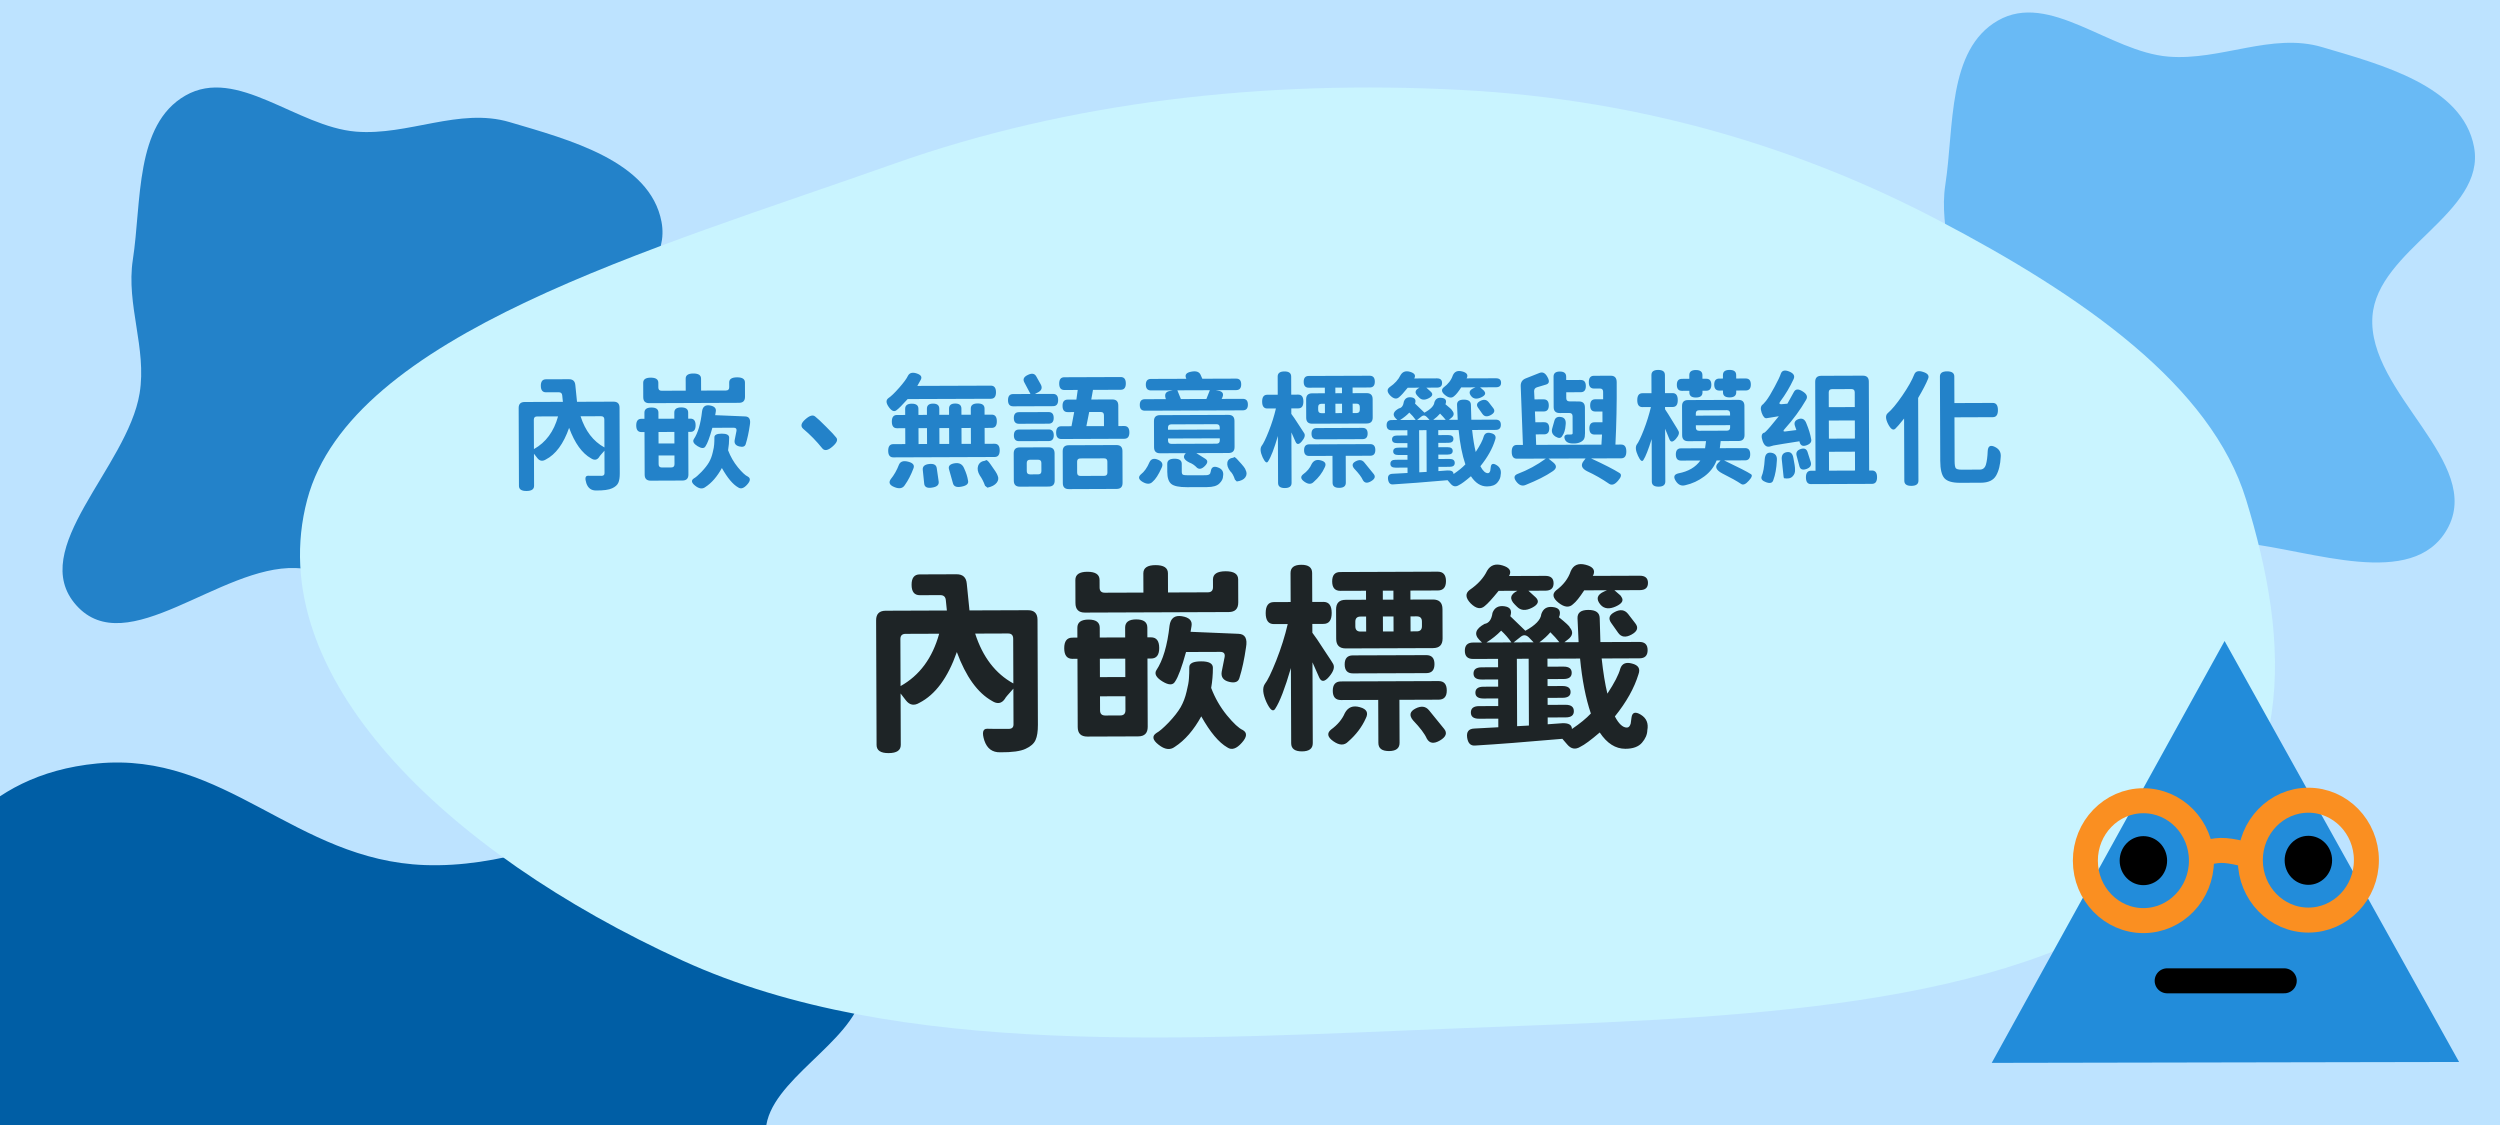 <svg width="200" height="90" viewBox="0 0 200 90" fill="none" xmlns="http://www.w3.org/2000/svg">
<rect x="0" y="0" width="200" height="90" fill="#333333" stroke="none"/>
<g clip-path="url(#clip0_2306_6405)">
<rect width="200" height="90" fill="#BDE3FF"/>
<path fill-rule="evenodd" clip-rule="evenodd" d="M-6.18 85.526C-5.521 81.351 -9.948 77.257 -7.655 73.239C-4.948 68.497 -1.652 61.992 7.772 61.078C17.997 60.087 23.6 68.826 33.978 69.205C45.818 69.637 56.588 60.196 66.887 63.237C76.243 66 70.121 74.012 68.975 79.539C68.168 83.434 61.536 86.431 61.267 90.346C60.85 96.397 75.769 103.853 67.023 107.895C58.356 111.9 45.738 103.802 34.253 102.83C27.316 102.243 20.566 103.925 13.618 103.373C4.658 102.66 -7.251 103.227 -11.753 99.17C-16.321 95.052 -6.927 90.254 -6.18 85.526Z" fill="#005EA5"/>
<path fill-rule="evenodd" clip-rule="evenodd" d="M28.474 10.53C32.649 10.872 36.743 8.58 40.761 9.767C45.503 11.168 52.008 12.874 52.922 17.752C53.913 23.046 45.174 25.946 44.795 31.318C44.363 37.447 53.804 43.022 50.763 48.353C48 53.196 39.988 50.027 34.461 49.434C30.566 49.016 27.569 45.584 23.654 45.444C17.603 45.228 10.147 52.951 6.105 48.424C2.1 43.937 10.197 37.406 11.17 31.46C11.758 27.869 10.075 24.375 10.627 20.779C11.34 16.14 10.773 9.976 14.83 7.646C18.948 5.281 23.746 10.143 28.474 10.53Z" fill="#2382C9"/>
<path fill-rule="evenodd" clip-rule="evenodd" d="M173.474 4.53C177.649 4.872 181.743 2.58 185.761 3.767C190.503 5.168 197.008 6.874 197.922 11.752C198.913 17.046 190.174 19.946 189.795 25.318C189.363 31.447 198.804 37.022 195.763 42.353C193 47.196 184.988 44.027 179.461 43.434C175.566 43.016 172.569 39.584 168.654 39.444C162.603 39.228 155.147 46.951 151.105 42.424C147.1 37.937 155.198 31.406 156.17 25.46C156.757 21.869 155.075 18.375 155.627 14.779C156.34 10.14 155.773 3.976 159.83 1.646C163.948 -0.719 168.746 4.143 173.474 4.53Z" fill="#69BAF5"/>
<path fill-rule="evenodd" clip-rule="evenodd" d="M117.063 7.205C131.49 7.98 144.155 11.905 154.996 17.578C166.733 23.719 176.896 30.86 179.688 39.971C183.097 51.095 184.354 63.745 171.749 72.255C158.691 81.071 136.857 81.474 117.063 82.25C95.236 83.105 71.899 84.751 54.603 76.845C35.616 68.165 20.857 53.977 24.577 39.971C28.089 26.753 52.105 19.98 71.539 13.095C85.386 8.19 100.98 6.341 117.063 7.205Z" fill="#C9F4FF"/>
<path d="M177.967 51.28L196.726 84.958L159.338 85.03L177.967 51.28Z" fill="#228CDA"/>
<path d="M173.373 78.465H182.74" stroke="black" stroke-width="2" stroke-linecap="round"/>
<ellipse cx="171.472" cy="68.853" rx="4.643" ry="4.795" transform="rotate(-0.11 171.472 68.853)" stroke="#FA8F21" stroke-width="2"/>
<ellipse cx="184.669" cy="68.812" rx="4.643" ry="4.795" transform="rotate(-0.11 184.669 68.812)" stroke="#FA8F21" stroke-width="2"/>
<path d="M175.55 68.472C175.55 68.472 176.816 68.054 177.654 68.034C178.594 68.011 180.025 68.464 180.025 68.464" stroke="#FA8F21" stroke-width="2"/>
<ellipse cx="171.471" cy="68.852" rx="1.898" ry="1.961" transform="rotate(-0.11 171.471 68.852)" fill="black"/>
<ellipse cx="184.67" cy="68.826" rx="1.898" ry="1.961" transform="rotate(-0.11 184.67 68.826)" fill="black"/>
<path d="M48.346 33.556C48.346 33.383 48.259 33.297 48.085 33.297L46.446 33.303C46.823 34.475 47.459 35.306 48.355 35.796L48.346 33.556ZM42.965 33.316C42.792 33.317 42.706 33.404 42.706 33.577L42.715 35.927C43.666 35.397 44.31 34.525 44.645 33.31L42.965 33.316ZM49.081 32.133C49.401 32.132 49.562 32.292 49.563 32.612L49.582 37.862C49.584 38.195 49.544 38.449 49.465 38.622C49.386 38.802 49.22 38.95 48.967 39.064C48.714 39.185 48.291 39.243 47.697 39.239C47.304 39.247 47.04 39.051 46.905 38.652C46.777 38.252 46.826 38.055 47.053 38.061C47.193 38.067 47.55 38.069 48.123 38.067C48.283 38.066 48.363 37.993 48.362 37.846L48.356 36.056C48.077 36.364 47.937 36.531 47.938 36.558C47.772 36.805 47.555 36.843 47.288 36.67C46.566 36.266 45.98 35.452 45.529 34.227C45.08 35.508 44.457 36.354 43.658 36.764C43.392 36.925 43.165 36.882 42.978 36.636L42.717 36.297L42.726 38.867C42.727 39.14 42.524 39.278 42.118 39.279C41.718 39.281 41.517 39.145 41.516 38.872L41.493 32.642C41.492 32.322 41.651 32.161 41.971 32.16L45.031 32.148L44.979 31.639C44.965 31.465 44.872 31.379 44.698 31.38L43.678 31.384C43.405 31.384 43.268 31.212 43.266 30.865C43.265 30.518 43.401 30.345 43.675 30.343L45.514 30.337C45.828 30.335 45.998 30.492 46.026 30.805L46.161 32.144L49.081 32.133ZM59.664 35.504C59.611 35.718 59.438 35.788 59.145 35.716C58.851 35.644 58.727 35.474 58.773 35.208L58.92 34.467C58.946 34.3 58.872 34.217 58.699 34.218L56.989 34.224C56.778 34.985 56.597 35.476 56.444 35.696C56.338 35.89 56.128 35.891 55.814 35.699C55.5 35.506 55.396 35.32 55.502 35.14C55.834 34.645 56.054 33.901 56.164 32.907C56.216 32.534 56.422 32.376 56.782 32.435C57.149 32.494 57.31 32.656 57.264 32.923L57.215 33.213L59.616 33.314C59.942 33.327 60.066 33.553 59.988 33.993C59.904 34.58 59.795 35.084 59.664 35.504ZM58.336 30.599C58.334 30.326 58.544 30.188 58.964 30.187C59.384 30.185 59.594 30.321 59.596 30.595L59.6 31.744C59.601 32.065 59.441 32.225 59.121 32.226L51.932 32.253C51.618 32.254 51.461 32.095 51.46 31.775L51.456 30.625C51.455 30.351 51.654 30.214 52.054 30.212C52.461 30.211 52.664 30.347 52.666 30.62L52.667 31C52.668 31.174 52.755 31.26 52.928 31.259L54.858 31.252L54.854 30.292C54.853 30.019 55.056 29.881 55.463 29.88C55.876 29.878 56.083 30.014 56.084 30.288L56.088 31.247L58.078 31.24C58.251 31.239 58.338 31.152 58.337 30.979L58.336 30.599ZM53.954 35.475L53.95 34.555L52.68 34.56L52.684 35.48L53.954 35.475ZM52.69 37.14C52.69 37.313 52.777 37.4 52.951 37.399L53.701 37.396C53.874 37.396 53.96 37.309 53.96 37.135L53.957 36.435L52.687 36.44L52.69 37.14ZM55.236 33.491C55.51 33.49 55.647 33.666 55.648 34.019C55.65 34.373 55.514 34.55 55.24 34.551L55.06 34.551L55.073 37.961C55.074 38.281 54.915 38.442 54.595 38.443L52.055 38.453C51.735 38.454 51.574 38.294 51.573 37.974L51.56 34.564L51.31 34.565C51.037 34.566 50.9 34.39 50.898 34.037C50.897 33.683 51.033 33.506 51.306 33.505L51.556 33.504L51.554 33.014C51.553 32.741 51.74 32.604 52.113 32.602C52.486 32.601 52.673 32.737 52.674 33.01L52.676 33.5L53.946 33.495L53.944 33.005C53.943 32.732 54.126 32.595 54.493 32.593C54.866 32.592 55.053 32.728 55.054 33.001L55.056 33.491L55.236 33.491ZM57.152 34.984C57.151 34.79 57.347 34.693 57.741 34.691C58.134 34.69 58.331 34.796 58.332 35.009C58.333 35.349 58.304 35.686 58.246 36.02C58.434 36.519 58.696 36.974 59.031 37.387C59.365 37.792 59.63 38.038 59.823 38.124C60.057 38.256 60.041 38.47 59.776 38.764C59.51 39.065 59.27 39.142 59.057 38.996C58.629 38.752 58.194 38.233 57.751 37.441C57.373 38.129 56.932 38.638 56.426 38.966C56.194 39.141 55.924 39.105 55.616 38.859C55.309 38.62 55.275 38.424 55.514 38.27C55.654 38.196 55.856 38.022 56.122 37.747C56.388 37.466 56.587 37.212 56.719 36.985C56.852 36.751 56.951 36.491 57.016 36.204C57.089 35.917 57.128 35.697 57.134 35.544C57.147 35.39 57.153 35.204 57.152 34.984ZM64.427 33.547C64.772 33.239 65.035 33.164 65.216 33.324C65.376 33.443 65.667 33.715 66.089 34.141C66.517 34.566 66.785 34.851 66.892 34.998C67.052 35.177 66.953 35.421 66.595 35.729C66.242 36.037 65.976 36.087 65.795 35.882C65.326 35.297 64.814 34.772 64.259 34.307C64.025 34.101 64.081 33.848 64.427 33.547ZM77.674 35.508L77.669 34.237L76.919 34.24L76.924 35.51L77.674 35.508ZM73.479 34.253L73.484 35.523L74.164 35.52L74.159 34.251L73.479 34.253ZM75.929 34.244L75.149 34.247L75.154 35.517L75.934 35.514L75.929 34.244ZM79.335 33.171C79.609 33.17 79.746 33.346 79.747 33.7C79.749 34.053 79.612 34.23 79.339 34.231L78.769 34.233L78.774 35.503L79.564 35.501C79.837 35.499 79.975 35.676 79.976 36.029C79.977 36.382 79.841 36.559 79.568 36.56L71.468 36.59C71.195 36.592 71.057 36.415 71.056 36.062C71.055 35.709 71.191 35.532 71.464 35.531L72.424 35.527L72.419 34.257L71.759 34.259C71.486 34.26 71.349 34.084 71.347 33.731C71.346 33.378 71.482 33.2 71.755 33.199L72.415 33.197L72.413 32.707C72.412 32.434 72.589 32.296 72.942 32.295C73.295 32.294 73.472 32.43 73.473 32.703L73.475 33.193L74.155 33.191L74.153 32.7C74.152 32.427 74.315 32.29 74.642 32.289C74.975 32.288 75.142 32.423 75.143 32.697L75.145 33.187L75.925 33.184L75.923 32.694C75.922 32.421 76.085 32.283 76.412 32.282C76.745 32.281 76.912 32.417 76.913 32.69L76.915 33.18L77.665 33.178L77.663 32.688C77.662 32.414 77.845 32.277 78.212 32.276C78.579 32.274 78.762 32.41 78.763 32.684L78.765 33.173L79.335 33.171ZM79.679 31.38C79.68 31.727 79.544 31.901 79.27 31.902L72.611 31.926C72.179 32.408 71.88 32.706 71.714 32.82C71.534 32.967 71.331 32.881 71.103 32.562C70.875 32.243 70.864 32.006 71.07 31.852C71.276 31.718 71.562 31.444 71.927 31.029C72.299 30.607 72.534 30.287 72.634 30.066C72.759 29.826 72.993 29.762 73.333 29.874C73.68 29.986 73.787 30.159 73.655 30.392L73.387 30.873L79.267 30.852C79.54 30.851 79.677 31.027 79.679 31.38ZM72.386 38.807C72.22 39.074 71.944 39.129 71.557 38.97C71.169 38.818 71.069 38.609 71.254 38.341C71.526 38.007 71.748 37.616 71.92 37.169C72.032 36.915 72.279 36.837 72.659 36.936C73.046 37.035 73.183 37.218 73.071 37.485C72.88 37.992 72.651 38.433 72.386 38.807ZM73.822 37.592C73.794 37.319 73.963 37.161 74.33 37.12C74.703 37.078 74.907 37.191 74.941 37.458L75.095 38.527C75.129 38.794 74.95 38.954 74.557 39.009C74.17 39.071 73.963 38.965 73.936 38.691L73.822 37.592ZM75.921 37.544C75.847 37.284 75.996 37.124 76.37 37.062C76.743 37.001 76.996 37.137 77.131 37.469C77.292 37.816 77.397 38.145 77.445 38.458C77.499 38.698 77.326 38.855 76.927 38.93C76.534 39.012 76.303 38.923 76.236 38.663L75.921 37.544ZM78.383 38.035C78.216 37.755 78.171 37.499 78.25 37.265C78.336 37.025 78.529 36.888 78.829 36.853C78.895 36.74 79.032 36.836 79.24 37.142C79.575 37.6 79.763 37.897 79.803 38.03C79.904 38.236 79.881 38.433 79.735 38.62C79.589 38.807 79.343 38.938 78.997 39.013L78.806 38.863C78.685 38.531 78.544 38.254 78.383 38.035ZM84.239 31.513C84.512 31.512 84.65 31.675 84.651 32.002C84.652 32.328 84.516 32.492 84.243 32.493L81.053 32.505C80.779 32.506 80.642 32.343 80.641 32.017C80.64 31.69 80.776 31.526 81.049 31.525L82.439 31.52L81.936 30.572C81.815 30.332 81.914 30.138 82.233 29.991C82.553 29.836 82.776 29.879 82.904 30.118L83.246 30.727C83.407 31.006 83.345 31.223 83.059 31.378L82.799 31.518L84.239 31.513ZM83.885 32.965C84.158 32.964 84.295 33.12 84.296 33.433C84.297 33.74 84.161 33.894 83.888 33.895L81.518 33.903C81.245 33.904 81.107 33.751 81.106 33.445C81.105 33.132 81.241 32.974 81.514 32.973L83.885 32.965ZM81.523 35.293C81.25 35.294 81.112 35.141 81.111 34.835C81.11 34.521 81.246 34.364 81.52 34.363L83.89 34.355C84.163 34.353 84.3 34.51 84.301 34.823C84.302 35.13 84.166 35.283 83.893 35.285L81.523 35.293ZM83.309 37.037C83.309 36.863 83.222 36.777 83.049 36.778L82.399 36.78C82.225 36.781 82.139 36.868 82.14 37.041L82.142 37.691C82.143 37.864 82.23 37.951 82.403 37.95L83.053 37.948C83.226 37.947 83.313 37.86 83.312 37.687L83.309 37.037ZM83.885 35.785C84.205 35.783 84.365 35.943 84.367 36.263L84.375 38.443C84.376 38.763 84.216 38.923 83.897 38.925L81.587 38.933C81.267 38.934 81.106 38.775 81.105 38.455L81.097 36.275C81.096 35.955 81.255 35.794 81.575 35.793L83.885 35.785ZM88.589 36.927C88.588 36.754 88.501 36.667 88.328 36.668L86.428 36.675C86.255 36.676 86.168 36.763 86.169 36.936L86.172 37.816C86.173 37.989 86.26 38.076 86.433 38.075L88.333 38.068C88.507 38.067 88.593 37.98 88.592 37.807L88.589 36.927ZM85.507 39.129C85.187 39.13 85.027 38.97 85.025 38.65L85.016 36.1C85.015 35.78 85.174 35.62 85.494 35.618L89.314 35.604C89.634 35.603 89.795 35.763 89.796 36.083L89.805 38.633C89.807 38.953 89.647 39.113 89.327 39.114L85.507 39.129ZM88.315 33.218C88.315 33.045 88.228 32.958 88.055 32.959L87.135 32.962L86.909 34.093L88.319 34.088L88.315 33.218ZM89.469 34.084L89.939 34.082C90.212 34.081 90.349 34.251 90.35 34.59C90.352 34.931 90.216 35.101 89.942 35.102L84.903 35.121C84.629 35.122 84.492 34.952 84.491 34.612C84.489 34.272 84.625 34.102 84.899 34.101L85.719 34.098L85.934 32.967L85.415 32.969C85.141 32.97 85.004 32.804 85.003 32.47C85.001 32.137 85.137 31.97 85.411 31.969L86.111 31.966L86.218 31.196L85.148 31.2C84.875 31.201 84.737 31.031 84.736 30.691C84.735 30.351 84.871 30.181 85.144 30.18L89.654 30.163C89.927 30.162 90.065 30.332 90.066 30.672C90.067 31.012 89.931 31.182 89.658 31.183L87.438 31.191L87.301 31.962L88.981 31.956C89.301 31.954 89.461 32.114 89.463 32.434L89.469 34.084ZM96.788 31.217L94.188 31.226L94.471 31.925L96.511 31.918L96.788 31.217ZM99.421 31.907C99.694 31.906 99.831 32.059 99.832 32.365C99.834 32.672 99.697 32.826 99.424 32.827L91.594 32.856C91.321 32.857 91.183 32.704 91.182 32.397C91.181 32.091 91.317 31.937 91.591 31.936L93.271 31.93C93.136 31.564 93.235 31.346 93.568 31.279L93.818 31.228L92.078 31.234C91.805 31.235 91.668 31.082 91.666 30.776C91.665 30.469 91.801 30.315 92.075 30.314L94.905 30.304L94.874 30.224C94.78 29.964 94.926 29.8 95.313 29.732C95.699 29.657 95.946 29.746 96.053 29.999L96.185 30.299L98.895 30.289C99.161 30.288 99.295 30.441 99.296 30.747C99.297 31.054 99.161 31.208 98.888 31.209L97.248 31.215L97.458 31.254C97.852 31.319 97.943 31.539 97.731 31.913L99.421 31.907ZM97.58 34.364L97.579 34.194C97.579 34.02 97.492 33.934 97.318 33.935L93.698 33.948C93.525 33.949 93.439 34.036 93.439 34.209L93.44 34.379L97.58 34.364ZM97.324 35.495C97.497 35.494 97.584 35.407 97.583 35.234L97.582 35.064L93.442 35.079L93.443 35.249C93.444 35.422 93.531 35.509 93.704 35.508L97.324 35.495ZM98.275 33.191C98.595 33.19 98.756 33.349 98.757 33.669L98.765 35.759C98.766 36.079 98.607 36.24 98.287 36.241L95.707 36.251L96.418 36.698C96.646 36.837 96.636 37.031 96.391 37.278C96.151 37.519 95.942 37.566 95.761 37.42C95.574 37.221 95.37 37.082 95.15 37.003C94.689 36.771 94.594 36.522 94.867 36.254L92.807 36.261C92.487 36.263 92.326 36.103 92.325 35.783L92.317 33.693C92.316 33.373 92.475 33.213 92.795 33.212L98.275 33.191ZM92.205 38.544C92.013 38.744 91.749 38.749 91.415 38.557C91.088 38.364 91.037 38.165 91.263 37.957C91.542 37.743 91.774 37.415 91.959 36.975C92.092 36.701 92.322 36.637 92.649 36.782C92.983 36.928 93.073 37.147 92.921 37.441C92.683 37.975 92.444 38.343 92.205 38.544ZM95.073 38.023L96.453 38.018C96.64 38.017 96.76 37.97 96.813 37.877L96.862 37.706C96.908 37.373 97.097 37.269 97.431 37.394C97.771 37.513 97.909 37.746 97.844 38.093C97.844 38.293 97.748 38.486 97.556 38.674C97.37 38.868 97.04 38.966 96.567 38.968L94.957 38.974C94.337 38.976 93.92 38.891 93.706 38.718C93.492 38.546 93.384 38.223 93.382 37.749L93.38 37.109C93.379 36.836 93.572 36.699 93.958 36.697C94.345 36.696 94.539 36.832 94.54 37.105L94.542 37.735C94.543 37.862 94.573 37.942 94.633 37.975C94.7 38.008 94.847 38.024 95.073 38.023ZM98.422 37.701C98.228 37.448 98.15 37.212 98.189 36.992C98.235 36.771 98.401 36.644 98.688 36.61C98.721 36.503 98.858 36.592 99.099 36.878C99.454 37.257 99.638 37.499 99.652 37.606C99.759 37.812 99.75 38.006 99.624 38.186C99.505 38.36 99.278 38.471 98.945 38.519L98.795 38.369C98.693 38.056 98.569 37.833 98.422 37.701ZM107.359 31.457L107.357 31.008L106.827 31.009L106.829 31.459L107.359 31.457ZM108.783 32.552C108.782 32.379 108.695 32.292 108.522 32.293L108.212 32.294L108.215 33.044L108.525 33.043C108.698 33.042 108.785 32.956 108.784 32.782L108.783 32.552ZM106.832 32.299L106.835 33.049L107.365 33.047L107.362 32.297L106.832 32.299ZM105.712 32.304C105.539 32.304 105.452 32.391 105.453 32.565L105.454 32.794C105.455 32.968 105.542 33.054 105.715 33.054L105.995 33.053L105.992 32.303L105.712 32.304ZM105.989 31.462L105.987 31.012L104.707 31.017C104.434 31.018 104.297 30.862 104.296 30.549C104.294 30.235 104.427 30.078 104.694 30.077L109.574 30.059C109.847 30.058 109.984 30.214 109.986 30.528C109.987 30.841 109.851 30.998 109.577 30.999L108.207 31.004L108.209 31.454L109.329 31.45C109.649 31.449 109.81 31.608 109.811 31.928L109.816 33.398C109.817 33.718 109.658 33.879 109.338 33.88L104.978 33.896C104.658 33.898 104.497 33.738 104.496 33.418L104.491 31.948C104.49 31.628 104.649 31.468 104.969 31.466L105.989 31.462ZM108.999 34.231C109.273 34.23 109.41 34.38 109.411 34.68C109.412 34.98 109.276 35.13 109.003 35.131L105.333 35.145C105.059 35.146 104.922 34.996 104.921 34.697C104.92 34.397 105.056 34.246 105.329 34.245L108.999 34.231ZM104.331 34.649C104.438 34.815 104.376 35.035 104.143 35.309C103.918 35.577 103.751 35.587 103.643 35.341L103.311 34.593L103.326 38.633C103.327 38.906 103.147 39.043 102.787 39.044C102.427 39.046 102.247 38.91 102.246 38.636L102.232 34.877C101.935 35.891 101.675 36.569 101.449 36.909C101.343 37.09 101.196 36.98 101.008 36.581C100.826 36.175 100.799 35.875 100.925 35.681C101.064 35.508 101.256 35.113 101.5 34.499C101.745 33.878 101.936 33.271 102.074 32.677L101.384 32.68C101.11 32.681 100.973 32.498 100.971 32.131C100.97 31.765 101.106 31.581 101.379 31.58L102.219 31.576L102.214 30.127C102.213 29.853 102.393 29.716 102.753 29.715C103.113 29.713 103.293 29.849 103.294 30.122L103.299 31.573L103.859 31.57C104.133 31.569 104.27 31.752 104.271 32.119C104.273 32.486 104.137 32.669 103.864 32.67L103.304 32.672L103.305 33.112C103.426 33.265 103.627 33.561 103.908 34C104.197 34.432 104.338 34.649 104.331 34.649ZM104.93 37.127C105.089 36.833 105.339 36.735 105.679 36.834C106.026 36.926 106.123 37.115 105.971 37.403C105.779 37.83 105.487 38.214 105.095 38.556C104.903 38.757 104.656 38.751 104.355 38.539C104.061 38.333 104.02 38.14 104.233 37.959C104.566 37.718 104.798 37.44 104.93 37.127ZM110.026 35.998C110.027 36.304 109.891 36.458 109.618 36.459L107.658 36.466L107.666 38.616C107.667 38.89 107.49 39.027 107.137 39.028C106.784 39.03 106.607 38.894 106.606 38.62L106.598 36.47L104.738 36.477C104.464 36.478 104.327 36.325 104.326 36.019C104.325 35.705 104.461 35.548 104.734 35.547L109.614 35.529C109.887 35.528 110.025 35.684 110.026 35.998ZM108.341 37.494C108.134 37.248 108.173 37.051 108.459 36.903C108.745 36.756 108.972 36.785 109.14 36.991L109.893 37.918C110.06 38.124 109.991 38.318 109.685 38.499C109.379 38.68 109.159 38.648 109.025 38.401C108.924 38.168 108.696 37.866 108.341 37.494ZM118.037 30.988L116.897 30.992C116.665 31.346 116.483 31.574 116.35 31.674C116.157 31.868 115.914 31.849 115.62 31.617C115.325 31.385 115.281 31.178 115.487 30.997C115.853 30.729 116.099 30.408 116.224 30.035C116.356 29.727 116.602 29.62 116.963 29.712C117.33 29.804 117.46 29.973 117.355 30.22L117.325 30.27L119.675 30.262C119.948 30.261 120.085 30.38 120.086 30.62C120.087 30.86 119.951 30.981 119.677 30.982L118.407 30.986C118.668 31.206 118.779 31.308 118.739 31.295C118.893 31.481 118.806 31.648 118.48 31.796C118.154 31.944 117.901 31.918 117.72 31.719C117.472 31.433 117.532 31.21 117.898 31.048L118.037 30.988ZM118.243 32.617C118.089 32.398 118.149 32.218 118.421 32.077C118.701 31.929 118.924 31.961 119.092 32.174L119.454 32.643C119.621 32.855 119.558 33.042 119.266 33.203C118.973 33.364 118.749 33.335 118.595 33.116L118.243 32.617ZM113.557 31.015L112.617 31.018C112.306 31.406 112.073 31.66 111.92 31.781C111.721 31.955 111.487 31.909 111.22 31.643C110.959 31.371 110.941 31.148 111.167 30.973C111.58 30.692 111.872 30.371 112.044 30.01C112.209 29.73 112.466 29.642 112.813 29.747C113.166 29.853 113.277 30.026 113.145 30.266L113.135 30.276L114.955 30.269C115.228 30.268 115.365 30.391 115.366 30.638C115.367 30.884 115.231 31.008 114.957 31.009L114.107 31.012L114.469 31.341C114.663 31.527 114.603 31.701 114.291 31.862C113.978 32.023 113.728 32.007 113.54 31.815L113.43 31.705C113.149 31.426 113.191 31.196 113.557 31.015ZM115.792 37.636C116.119 37.622 116.282 37.718 116.283 37.924C116.682 37.656 116.998 37.398 117.23 37.151C116.974 36.398 116.794 35.483 116.69 34.403L115.06 34.409L115.062 34.809L115.862 34.806C116.135 34.805 116.272 34.908 116.273 35.114C116.273 35.321 116.137 35.425 115.864 35.426L115.064 35.429L115.065 35.779L115.805 35.776C116.078 35.775 116.215 35.875 116.216 36.075C116.217 36.268 116.081 36.365 115.807 36.366L115.067 36.369L115.069 36.719L115.969 36.716C116.242 36.715 116.379 36.821 116.38 37.034C116.381 37.241 116.244 37.345 115.971 37.346L115.071 37.349L115.072 37.689L115.792 37.636ZM113.53 34.415L113.543 37.785L114.132 37.752L114.12 34.412L113.53 34.415ZM112.007 33.6L113.257 33.596C113.11 33.383 112.939 33.187 112.745 33.008C112.532 33.228 112.286 33.426 112.007 33.6ZM114.136 33.352C114.002 33.219 113.869 33.203 113.736 33.304L113.367 33.595L114.367 33.592L114.136 33.352ZM114.657 33.59L115.657 33.587C115.523 33.42 115.372 33.254 115.205 33.088C115.059 33.262 114.876 33.43 114.657 33.59ZM118.702 34.905C118.788 34.652 118.984 34.568 119.291 34.653C119.605 34.732 119.712 34.908 119.613 35.182C119.402 35.876 119.008 36.581 118.431 37.297C118.625 37.669 118.826 37.855 119.033 37.854C119.119 37.854 119.183 37.787 119.222 37.654L119.261 37.363C119.293 37.09 119.45 37.039 119.73 37.212C120.011 37.384 120.119 37.644 120.053 37.99C120.047 38.204 119.958 38.411 119.786 38.611C119.613 38.812 119.337 38.913 118.957 38.914C118.463 38.916 118.036 38.645 117.674 38.099C117.228 38.481 116.906 38.719 116.706 38.813C116.46 38.967 116.24 38.928 116.046 38.695L115.805 38.416C113.979 38.576 112.526 38.688 111.446 38.752C111.22 38.773 111.086 38.64 111.045 38.354C111.004 38.067 111.12 37.917 111.393 37.903L112.603 37.838L112.601 37.408L111.641 37.412C111.368 37.413 111.231 37.31 111.23 37.103C111.229 36.89 111.365 36.783 111.639 36.782L112.599 36.778L112.597 36.398L111.867 36.401C111.594 36.402 111.457 36.306 111.456 36.112C111.456 35.912 111.592 35.812 111.865 35.811L112.595 35.808L112.594 35.448L111.774 35.451C111.501 35.452 111.363 35.353 111.363 35.153C111.362 34.946 111.498 34.842 111.772 34.841L112.592 34.838L112.59 34.418L111.34 34.423C111.067 34.424 110.93 34.288 110.929 34.014C110.928 33.741 111.064 33.604 111.337 33.603L111.787 33.601L111.657 33.471C111.375 33.186 111.461 32.919 111.914 32.671C112.133 32.636 112.266 32.453 112.312 32.119C112.411 31.859 112.607 31.748 112.9 31.787C113.2 31.826 113.301 31.992 113.202 32.286L113.955 33.013C114.46 32.738 114.726 32.46 114.752 32.18C114.844 31.906 115.037 31.789 115.33 31.828C115.624 31.86 115.734 32.006 115.662 32.267L115.632 32.337C115.987 32.622 116.167 32.791 116.174 32.845C116.362 33.064 116.329 33.268 116.076 33.455L115.907 33.586L116.617 33.583L116.563 32.383C116.555 32.11 116.734 31.973 117.101 31.971C117.474 31.97 117.665 32.106 117.673 32.379L117.707 33.579L119.657 33.572C119.93 33.571 120.067 33.707 120.068 33.98C120.069 34.254 119.933 34.391 119.66 34.392L117.77 34.399C117.846 35.099 117.941 35.685 118.057 36.158C118.408 35.623 118.623 35.206 118.702 34.905ZM125.811 34.659L125.806 33.299C125.805 33.126 125.718 33.039 125.545 33.04L124.775 33.043C124.455 33.044 124.294 32.885 124.293 32.565L124.284 30.135C124.283 29.861 124.449 29.724 124.783 29.723C125.123 29.722 125.293 29.858 125.294 30.131L125.295 30.401L126.455 30.397C126.729 30.396 126.866 30.558 126.867 30.885C126.868 31.212 126.732 31.376 126.459 31.377L125.299 31.381L125.301 31.851C125.301 32.024 125.388 32.111 125.562 32.11L126.312 32.117C126.632 32.116 126.792 32.275 126.793 32.595L126.801 34.655C126.802 34.862 126.776 35.016 126.723 35.116C126.676 35.216 126.577 35.303 126.424 35.377C126.271 35.451 126.087 35.485 125.874 35.479C125.501 35.487 125.27 35.371 125.183 35.131C125.095 34.885 125.188 34.761 125.461 34.76L125.641 34.76C125.755 34.766 125.811 34.732 125.811 34.659ZM124.347 33.675C124.413 33.414 124.593 33.31 124.886 33.362C125.18 33.408 125.301 33.621 125.249 34.001C125.223 34.381 125.134 34.672 124.982 34.872C124.883 35.066 124.706 35.087 124.452 34.934C124.198 34.775 124.104 34.565 124.17 34.305L124.347 33.675ZM128.114 35.571L128.161 34.76L127.561 34.763C127.288 34.764 127.151 34.601 127.15 34.274C127.148 33.947 127.284 33.784 127.558 33.783L128.198 33.78L128.195 32.92L127.625 32.922C127.351 32.923 127.214 32.761 127.213 32.434C127.212 32.107 127.348 31.943 127.621 31.942L128.251 31.94L128.249 31.34C128.248 31.167 128.161 31.08 127.988 31.081L127.518 31.083C127.244 31.084 127.107 30.914 127.106 30.574C127.105 30.234 127.241 30.064 127.514 30.063L128.864 30.058C129.184 30.057 129.341 30.236 129.336 30.596C129.349 32.283 129.315 33.939 129.234 35.566L129.694 35.565C129.968 35.564 130.105 35.746 130.106 36.113C130.108 36.48 129.972 36.664 129.698 36.665L127.289 36.674C128.357 37.17 129.112 37.557 129.553 37.835C129.747 37.948 129.711 38.155 129.445 38.456C129.186 38.763 128.95 38.847 128.736 38.708C128.168 38.317 127.577 37.979 126.962 37.695C126.535 37.476 126.44 37.21 126.679 36.896L126.849 36.675L123.879 36.686L124.26 36.995C124.567 37.247 124.545 37.487 124.192 37.715C123.674 38.07 122.962 38.43 122.056 38.793C121.783 38.914 121.533 38.825 121.305 38.526C121.084 38.233 121.117 38.03 121.403 37.916C122.209 37.612 122.964 37.203 123.669 36.687L121.349 36.696C121.075 36.697 120.938 36.514 120.937 36.147C120.935 35.781 121.071 35.597 121.344 35.596L121.834 35.594L121.657 30.884C121.649 30.584 121.782 30.381 122.055 30.273L123.173 29.829C123.426 29.735 123.637 29.851 123.804 30.177C123.979 30.496 123.936 30.693 123.677 30.767L122.967 30.98C122.808 31.027 122.728 31.134 122.729 31.3L122.761 31.95L123.491 31.948C123.764 31.947 123.902 32.109 123.903 32.436C123.904 32.756 123.768 32.917 123.495 32.918L122.795 32.92L122.828 33.78L123.528 33.778C123.801 33.776 123.938 33.939 123.94 34.266C123.941 34.586 123.805 34.746 123.531 34.748L122.861 34.75L122.894 35.59L128.114 35.571ZM138.899 31.381C138.9 31.654 138.724 31.791 138.37 31.793C138.017 31.794 137.84 31.658 137.839 31.384L137.838 31.244L137.548 31.246C137.275 31.247 137.138 31.087 137.137 30.767C137.135 30.447 137.272 30.287 137.545 30.286L137.835 30.285L137.834 30.005C137.833 29.731 138.009 29.594 138.362 29.593C138.716 29.591 138.893 29.727 138.894 30.001L138.895 30.281L139.655 30.278C139.928 30.277 140.065 30.436 140.067 30.756C140.068 31.076 139.932 31.237 139.658 31.238L138.898 31.241L138.899 31.381ZM135.671 31.802C135.324 31.804 135.15 31.668 135.149 31.395L135.149 31.265L134.559 31.267C134.285 31.268 134.148 31.108 134.147 30.788C134.146 30.468 134.282 30.308 134.555 30.307L135.145 30.305L135.144 30.015C135.143 29.741 135.316 29.604 135.662 29.602C136.016 29.601 136.193 29.737 136.194 30.011L136.195 30.301L136.495 30.299C136.768 30.298 136.906 30.458 136.907 30.778C136.908 31.098 136.772 31.258 136.498 31.259L136.198 31.261L136.199 31.391C136.2 31.664 136.024 31.801 135.671 31.802ZM134.27 34.468C134.371 34.627 134.302 34.844 134.063 35.118C133.824 35.386 133.654 35.393 133.553 35.14L133.21 34.302L133.225 38.522C133.226 38.795 133.047 38.932 132.687 38.934C132.327 38.935 132.146 38.799 132.145 38.526L132.133 35.126C131.869 35.967 131.651 36.521 131.479 36.788C131.373 36.975 131.226 36.866 131.038 36.46C130.85 36.054 130.818 35.754 130.944 35.56C131.077 35.393 131.262 35.006 131.5 34.398C131.738 33.784 131.929 33.173 132.073 32.566L131.393 32.568C131.12 32.569 130.983 32.387 130.981 32.02C130.98 31.647 131.116 31.459 131.389 31.458L132.119 31.456L132.114 30.006C132.113 29.732 132.292 29.595 132.652 29.594C133.012 29.592 133.193 29.728 133.194 30.002L133.199 31.452L133.809 31.449C134.083 31.448 134.22 31.635 134.221 32.008C134.223 32.375 134.087 32.558 133.813 32.559L133.203 32.562L133.204 32.742C133.338 32.934 133.549 33.27 133.838 33.749C134.133 34.222 134.277 34.461 134.27 34.468ZM135.669 34.023L135.669 34.203C135.67 34.376 135.757 34.462 135.93 34.462L138.15 34.453C138.324 34.453 138.41 34.366 138.409 34.192L138.409 34.012L135.669 34.023ZM135.924 32.822C135.751 32.822 135.665 32.909 135.665 33.083L135.666 33.253L138.406 33.242L138.405 33.072C138.405 32.899 138.318 32.813 138.144 32.813L135.924 32.822ZM139.606 35.848C139.879 35.847 140.016 36.01 140.017 36.336C140.019 36.663 139.882 36.827 139.609 36.828L137.929 36.834C139.091 37.39 139.803 37.754 140.063 37.926C140.21 38.006 140.158 38.183 139.905 38.457C139.66 38.738 139.457 38.825 139.296 38.719C138.962 38.494 138.458 38.212 137.783 37.875C137.282 37.61 137.168 37.334 137.44 37.046L137.649 36.835L137.329 36.836C137.131 37.35 136.799 37.778 136.334 38.12C135.875 38.462 135.373 38.694 134.826 38.816C134.513 38.904 134.256 38.788 134.055 38.469C133.854 38.149 133.927 37.949 134.273 37.868C135.066 37.718 135.651 37.376 136.029 36.841L134.479 36.847C134.206 36.848 134.069 36.685 134.067 36.358C134.066 36.032 134.202 35.868 134.476 35.867L136.406 35.86L136.483 35.289L135.053 35.295C134.733 35.296 134.573 35.137 134.572 34.817L134.563 32.487C134.562 32.167 134.721 32.006 135.041 32.005L139.071 31.99C139.391 31.989 139.552 32.148 139.553 32.468L139.562 34.798C139.563 35.118 139.403 35.279 139.083 35.28L137.653 35.285L137.586 35.855L139.606 35.848ZM144.893 35.128C144.947 35.355 144.818 35.522 144.505 35.63C144.198 35.738 144.015 35.628 143.954 35.302C142.894 35.466 142.201 35.578 141.875 35.64L141.595 35.721C141.335 35.788 141.141 35.646 141.013 35.293C140.885 34.933 140.915 34.71 141.101 34.622C141.134 34.662 141.314 34.492 141.639 34.11L142.306 33.298L141.357 33.452C141.197 33.499 141.056 33.356 140.935 33.023C140.814 32.684 140.853 32.453 141.053 32.333L141.282 32.072C141.481 31.811 141.709 31.437 141.967 30.949C142.232 30.462 142.401 30.104 142.473 29.877C142.572 29.63 142.796 29.579 143.143 29.725C143.497 29.87 143.611 30.073 143.485 30.334C143.194 30.961 142.84 31.556 142.422 32.117C142.309 32.271 142.339 32.344 142.513 32.337L142.992 32.295L143.519 31.343C143.651 31.11 143.881 31.099 144.209 31.311C144.543 31.516 144.637 31.739 144.491 31.98C144.028 32.782 143.45 33.567 142.76 34.336C142.634 34.477 142.657 34.537 142.831 34.516L143.71 34.403L143.589 34.053C143.508 33.794 143.611 33.616 143.897 33.522C144.19 33.428 144.397 33.55 144.518 33.89C144.707 34.349 144.832 34.762 144.893 35.128ZM141.179 36.732C141.211 36.339 141.387 36.168 141.707 36.22C142.034 36.272 142.181 36.478 142.149 36.839C142.118 37.465 142.023 37.989 141.865 38.41C141.799 38.636 141.609 38.694 141.296 38.582C140.989 38.476 140.865 38.323 140.924 38.123C141.056 37.823 141.141 37.359 141.179 36.732ZM142.549 36.827C142.494 36.454 142.617 36.237 142.917 36.176C143.223 36.115 143.407 36.264 143.468 36.624C143.564 37.103 143.608 37.407 143.602 37.533C143.623 37.773 143.557 37.967 143.404 38.114C143.258 38.268 143.028 38.315 142.714 38.257L142.684 38.117L142.549 36.827ZM143.728 36.453C143.66 36.193 143.77 36.016 144.056 35.922C144.342 35.827 144.526 35.91 144.607 36.169L144.86 36.968C144.934 37.228 144.818 37.412 144.512 37.52C144.205 37.628 144.019 37.552 143.951 37.292L143.728 36.453ZM146.317 36.143L146.322 37.653L148.402 37.645L148.397 36.135L146.317 36.143ZM148.379 31.385C148.378 31.212 148.291 31.126 148.118 31.126L146.558 31.132C146.385 31.133 146.298 31.22 146.299 31.393L146.303 32.573L148.383 32.565L148.379 31.385ZM148.393 35.085L148.387 33.635L146.307 33.643L146.313 35.093L148.393 35.085ZM149.532 37.641L149.752 37.64C150.026 37.639 150.163 37.816 150.164 38.169C150.166 38.529 150.03 38.709 149.756 38.71L144.876 38.728C144.61 38.729 144.476 38.55 144.474 38.19C144.473 37.837 144.609 37.659 144.882 37.658L145.242 37.657L145.216 30.547C145.215 30.227 145.374 30.067 145.694 30.065L149.024 30.053C149.344 30.052 149.505 30.211 149.506 30.531L149.532 37.641ZM153.144 29.948C153.249 29.694 153.486 29.63 153.853 29.755C154.227 29.874 154.357 30.057 154.245 30.304C154.093 30.684 153.828 31.195 153.451 31.837L153.475 38.457C153.476 38.73 153.287 38.867 152.907 38.869C152.533 38.87 152.346 38.734 152.345 38.461L152.327 33.481C151.988 33.909 151.756 34.18 151.63 34.293C151.457 34.461 151.263 34.338 151.048 33.925C150.84 33.513 150.829 33.223 151.015 33.056C151.341 32.781 151.732 32.31 152.19 31.641C152.648 30.973 152.965 30.408 153.144 29.948ZM156.922 37.574L158.382 37.568C158.629 37.568 158.792 37.437 158.871 37.177C158.95 36.916 158.998 36.549 159.017 36.076C159.042 35.689 159.228 35.579 159.575 35.744C159.929 35.909 160.09 36.175 160.058 36.542C160.027 37.176 159.902 37.679 159.684 38.054C159.465 38.428 159.063 38.616 158.476 38.618L156.806 38.624C156.193 38.627 155.775 38.505 155.555 38.259C155.334 38.013 155.222 37.55 155.219 36.87L155.194 30.12C155.193 29.847 155.383 29.709 155.763 29.708C156.15 29.707 156.343 29.843 156.344 30.116L156.352 32.246L159.422 32.234C159.696 32.233 159.833 32.423 159.834 32.803C159.836 33.183 159.7 33.373 159.426 33.374L156.357 33.386L156.369 36.886C156.371 37.186 156.401 37.376 156.462 37.456C156.529 37.535 156.682 37.575 156.922 37.574Z" fill="#2382C9"/>
<path d="M81.055 51.092C81.054 50.815 80.915 50.677 80.637 50.678L78.013 50.688C78.617 52.563 79.636 53.892 81.068 54.676L81.055 51.092ZM72.445 50.708C72.168 50.709 72.03 50.848 72.031 51.126L72.045 54.886C73.567 54.037 74.596 52.642 75.133 50.698L72.445 50.708ZM82.23 48.816C82.742 48.814 82.999 49.069 83.001 49.581L83.032 57.981C83.034 58.514 82.972 58.92 82.845 59.198C82.718 59.486 82.452 59.722 82.047 59.905C81.643 60.098 80.966 60.191 80.016 60.184C79.387 60.197 78.965 59.884 78.749 59.245C78.544 58.606 78.623 58.291 78.985 58.3C79.209 58.31 79.78 58.313 80.697 58.31C80.953 58.309 81.081 58.191 81.08 57.956L81.07 55.092C80.623 55.584 80.4 55.852 80.4 55.895C80.135 56.29 79.789 56.35 79.361 56.075C78.207 55.428 77.269 54.125 76.547 52.165C75.829 54.216 74.831 55.569 73.554 56.224C73.128 56.482 72.765 56.414 72.465 56.02L72.047 55.478L72.062 59.59C72.064 60.027 71.739 60.247 71.088 60.249C70.448 60.252 70.128 60.034 70.126 59.597L70.089 49.629C70.087 49.117 70.342 48.86 70.854 48.858L75.75 48.84L75.667 48.024C75.645 47.747 75.495 47.609 75.218 47.61L73.586 47.616C73.148 47.617 72.929 47.341 72.927 46.786C72.925 46.232 73.142 45.953 73.58 45.952L76.523 45.941C77.025 45.939 77.298 46.189 77.342 46.69L77.558 48.833L82.23 48.816ZM99.162 54.209C99.078 54.551 98.801 54.664 98.332 54.548C97.862 54.433 97.663 54.161 97.737 53.734L97.972 52.55C98.014 52.283 97.896 52.15 97.619 52.151L94.883 52.161C94.546 53.378 94.255 54.163 94.011 54.516C93.842 54.826 93.506 54.827 93.003 54.52C92.501 54.212 92.335 53.914 92.504 53.626C93.034 52.834 93.388 51.644 93.563 50.054C93.646 49.456 93.976 49.204 94.552 49.298C95.139 49.392 95.396 49.652 95.323 50.079L95.245 50.544L99.085 50.705C99.608 50.725 99.807 51.087 99.681 51.791C99.546 52.73 99.373 53.536 99.162 54.209ZM97.037 46.361C97.036 45.924 97.371 45.704 98.043 45.701C98.715 45.699 99.052 45.916 99.053 46.353L99.06 48.194C99.062 48.706 98.807 48.962 98.295 48.964L86.791 49.007C86.29 49.009 86.038 48.754 86.036 48.242L86.029 46.402C86.028 45.964 86.347 45.745 86.987 45.742C87.638 45.74 87.964 45.957 87.965 46.395L87.968 47.003C87.969 47.28 88.108 47.418 88.385 47.417L91.473 47.406L91.467 45.87C91.466 45.432 91.79 45.212 92.441 45.21C93.102 45.208 93.434 45.425 93.435 45.862L93.441 47.398L96.625 47.386C96.902 47.386 97.04 47.246 97.04 46.969L97.037 46.361ZM90.026 54.163L90.021 52.691L87.989 52.699L87.994 54.17L90.026 54.163ZM88.004 56.827C88.005 57.104 88.144 57.242 88.421 57.241L89.621 57.236C89.899 57.236 90.037 57.096 90.036 56.819L90.032 55.699L88 55.706L88.004 56.827ZM92.078 50.987C92.516 50.986 92.735 51.268 92.737 51.833C92.74 52.398 92.522 52.682 92.085 52.683L91.797 52.684L91.817 58.14C91.819 58.652 91.564 58.909 91.052 58.911L86.988 58.926C86.476 58.928 86.219 58.673 86.217 58.161L86.197 52.705L85.797 52.707C85.359 52.708 85.14 52.426 85.138 51.861C85.135 51.296 85.353 51.012 85.79 51.011L86.19 51.009L86.188 50.225C86.186 49.788 86.484 49.568 87.081 49.566C87.678 49.564 87.978 49.781 87.98 50.218L87.982 51.002L90.014 50.995L90.011 50.211C90.01 49.774 90.302 49.554 90.889 49.552C91.486 49.55 91.786 49.767 91.787 50.204L91.79 50.988L92.078 50.987ZM95.143 53.376C95.142 53.067 95.456 52.911 96.085 52.908C96.715 52.906 97.03 53.076 97.031 53.417C97.033 53.961 96.987 54.5 96.893 55.033C97.195 55.832 97.614 56.562 98.15 57.221C98.685 57.87 99.108 58.263 99.418 58.4C99.792 58.612 99.767 58.954 99.342 59.425C98.917 59.906 98.533 60.03 98.191 59.797C97.507 59.405 96.811 58.575 96.102 57.309C95.498 58.409 94.792 59.223 93.983 59.748C93.611 60.027 93.178 59.97 92.686 59.577C92.194 59.195 92.14 58.88 92.523 58.634C92.746 58.516 93.071 58.237 93.496 57.798C93.921 57.349 94.239 56.942 94.451 56.579C94.663 56.205 94.822 55.788 94.927 55.329C95.042 54.87 95.105 54.517 95.115 54.272C95.135 54.027 95.144 53.728 95.143 53.376ZM111.475 47.971L111.473 47.251L110.625 47.255L110.627 47.975L111.475 47.971ZM113.754 49.723C113.753 49.446 113.614 49.307 113.336 49.309L112.84 49.31L112.845 50.51L113.341 50.508C113.618 50.508 113.756 50.368 113.755 50.091L113.754 49.723ZM110.632 49.319L110.637 50.519L111.485 50.515L111.48 49.315L110.632 49.319ZM108.84 49.325C108.563 49.326 108.425 49.465 108.426 49.743L108.427 50.111C108.428 50.388 108.567 50.526 108.845 50.525L109.293 50.523L109.288 49.324L108.84 49.325ZM109.283 47.98L109.281 47.26L107.233 47.267C106.795 47.269 106.576 47.019 106.574 46.518C106.572 46.016 106.784 45.765 107.211 45.763L115.019 45.734C115.456 45.733 115.676 45.983 115.678 46.484C115.68 46.985 115.462 47.237 115.025 47.238L112.833 47.246L112.835 47.966L114.627 47.96C115.139 47.958 115.396 48.213 115.398 48.725L115.407 51.077C115.409 51.589 115.154 51.846 114.642 51.848L107.666 51.874C107.154 51.876 106.897 51.62 106.895 51.108L106.886 48.757C106.884 48.245 107.139 47.987 107.651 47.986L109.283 47.98ZM114.1 52.41C114.537 52.408 114.757 52.647 114.758 53.127C114.76 53.607 114.542 53.848 114.105 53.85L108.233 53.871C107.796 53.873 107.576 53.634 107.574 53.154C107.573 52.674 107.79 52.433 108.228 52.431L114.1 52.41ZM106.63 53.077C106.802 53.343 106.702 53.696 106.33 54.135C105.969 54.563 105.702 54.58 105.53 54.185L104.998 52.987L105.022 59.451C105.023 59.889 104.736 60.108 104.16 60.111C103.584 60.113 103.295 59.895 103.294 59.458L103.272 53.442C102.798 55.065 102.38 56.149 102.02 56.694C101.85 56.983 101.615 56.808 101.314 56.169C101.023 55.52 100.979 55.04 101.18 54.73C101.403 54.452 101.71 53.821 102.101 52.838C102.492 51.845 102.798 50.873 103.018 49.923L101.914 49.927C101.477 49.928 101.257 49.636 101.255 49.049C101.253 48.463 101.471 48.169 101.908 48.167L103.252 48.162L103.243 45.842C103.242 45.405 103.529 45.185 104.105 45.183C104.681 45.181 104.97 45.398 104.971 45.836L104.98 48.156L105.876 48.152C106.313 48.151 106.533 48.443 106.535 49.03C106.537 49.616 106.32 49.911 105.882 49.912L104.986 49.916L104.989 50.62C105.182 50.864 105.504 51.338 105.954 52.04C106.416 52.732 106.641 53.077 106.63 53.077ZM107.589 57.042C107.843 56.572 108.243 56.416 108.787 56.574C109.342 56.721 109.498 57.024 109.255 57.484C108.948 58.167 108.481 58.783 107.853 59.329C107.545 59.65 107.151 59.641 106.669 59.301C106.199 58.972 106.134 58.663 106.474 58.374C107.006 57.988 107.377 57.544 107.589 57.042ZM115.742 55.236C115.744 55.726 115.526 55.972 115.089 55.974L111.953 55.986L111.966 59.426C111.967 59.863 111.686 60.083 111.12 60.085C110.555 60.087 110.271 59.869 110.27 59.432L110.257 55.992L107.281 56.003C106.844 56.005 106.624 55.76 106.622 55.27C106.62 54.768 106.838 54.517 107.276 54.515L115.083 54.486C115.521 54.484 115.74 54.734 115.742 55.236ZM113.047 57.63C112.715 57.236 112.778 56.921 113.236 56.685C113.693 56.449 114.056 56.495 114.324 56.825L115.53 58.309C115.798 58.638 115.687 58.948 115.197 59.238C114.707 59.528 114.355 59.475 114.141 59.082C113.979 58.709 113.615 58.225 113.047 57.63ZM128.561 47.22L126.737 47.227C126.365 47.794 126.073 48.157 125.861 48.318C125.553 48.629 125.163 48.598 124.692 48.227C124.222 47.855 124.151 47.525 124.481 47.235C125.066 46.806 125.459 46.293 125.659 45.695C125.87 45.203 126.265 45.031 126.841 45.178C127.428 45.326 127.637 45.597 127.468 45.992L127.42 46.072L131.18 46.058C131.618 46.057 131.837 46.248 131.838 46.632C131.84 47.016 131.622 47.209 131.185 47.21L129.153 47.218C129.57 47.568 129.747 47.733 129.682 47.712C129.929 48.01 129.791 48.277 129.269 48.514C128.748 48.75 128.342 48.709 128.053 48.39C127.657 47.933 127.751 47.575 128.337 47.317L128.561 47.22ZM128.89 49.827C128.644 49.476 128.739 49.188 129.175 48.962C129.622 48.725 129.98 48.778 130.248 49.118L130.826 49.868C131.094 50.208 130.994 50.507 130.526 50.765C130.057 51.023 129.7 50.976 129.453 50.625L128.89 49.827ZM121.393 47.263L119.889 47.268C119.39 47.889 119.018 48.295 118.773 48.488C118.454 48.767 118.081 48.694 117.652 48.269C117.235 47.833 117.207 47.475 117.568 47.197C118.228 46.746 118.696 46.233 118.971 45.656C119.236 45.207 119.646 45.066 120.201 45.235C120.767 45.404 120.944 45.68 120.732 46.065L120.716 46.081L123.628 46.07C124.066 46.069 124.285 46.265 124.287 46.66C124.288 47.055 124.07 47.253 123.633 47.254L122.273 47.259L122.851 47.785C123.161 48.083 123.066 48.361 122.566 48.618C122.065 48.876 121.665 48.851 121.365 48.543L121.189 48.367C120.739 47.921 120.807 47.553 121.393 47.263ZM124.968 57.858C125.491 57.834 125.753 57.988 125.754 58.319C126.392 57.89 126.897 57.477 127.269 57.081C126.859 55.877 126.571 54.411 126.405 52.684L123.797 52.694L123.799 53.334L125.079 53.329C125.517 53.327 125.736 53.492 125.737 53.823C125.738 54.153 125.52 54.319 125.083 54.321L123.803 54.326L123.805 54.886L124.989 54.881C125.426 54.88 125.646 55.039 125.647 55.359C125.648 55.668 125.43 55.824 124.993 55.825L123.809 55.83L123.811 56.39L125.251 56.384C125.688 56.383 125.907 56.553 125.908 56.894C125.91 57.225 125.692 57.391 125.254 57.392L123.814 57.398L123.816 57.942L124.968 57.858ZM121.349 52.703L121.369 58.095L122.313 58.043L122.293 52.699L121.349 52.703ZM118.912 51.4L120.912 51.392C120.676 51.052 120.403 50.738 120.093 50.452C119.753 50.805 119.359 51.121 118.912 51.4ZM122.319 51.003C122.104 50.791 121.891 50.765 121.678 50.926L121.088 51.392L122.688 51.386L122.319 51.003ZM123.152 51.384L124.752 51.378C124.538 51.112 124.297 50.847 124.029 50.581C123.795 50.859 123.503 51.127 123.152 51.384ZM129.624 53.488C129.761 53.082 130.075 52.948 130.566 53.085C131.068 53.211 131.24 53.493 131.082 53.931C130.744 55.041 130.114 56.169 129.19 57.314C129.502 57.91 129.823 58.208 130.153 58.206C130.292 58.206 130.393 58.099 130.456 57.885L130.518 57.421C130.57 56.983 130.821 56.903 131.27 57.178C131.719 57.454 131.891 57.869 131.786 58.424C131.777 58.766 131.634 59.097 131.358 59.418C131.082 59.739 130.64 59.901 130.032 59.903C129.242 59.906 128.558 59.471 127.979 58.598C127.266 59.209 126.75 59.59 126.431 59.74C126.037 59.987 125.685 59.924 125.374 59.552L124.989 59.105C122.067 59.362 119.742 59.541 118.015 59.643C117.652 59.677 117.438 59.464 117.372 59.006C117.307 58.547 117.492 58.306 117.93 58.284L119.865 58.18L119.863 57.492L118.327 57.498C117.889 57.5 117.67 57.335 117.669 57.005C117.668 56.663 117.886 56.492 118.323 56.49L119.859 56.484L119.857 55.876L118.689 55.881C118.251 55.882 118.032 55.728 118.031 55.419C118.03 55.099 118.248 54.938 118.685 54.937L119.853 54.932L119.851 54.356L118.539 54.361C118.102 54.363 117.882 54.204 117.881 53.884C117.88 53.553 118.098 53.387 118.535 53.385L119.847 53.38L119.845 52.709L117.845 52.716C117.408 52.718 117.188 52.5 117.187 52.062C117.185 51.625 117.403 51.406 117.84 51.404L118.56 51.401L118.351 51.194C117.902 50.737 118.039 50.31 118.763 49.912C119.114 49.858 119.327 49.564 119.399 49.03C119.558 48.614 119.872 48.436 120.341 48.499C120.822 48.561 120.983 48.827 120.824 49.297L122.029 50.46C122.838 50.02 123.263 49.576 123.304 49.128C123.451 48.69 123.76 48.502 124.23 48.564C124.699 48.616 124.876 48.85 124.76 49.266L124.713 49.378C125.28 49.835 125.569 50.106 125.58 50.191C125.88 50.542 125.827 50.868 125.423 51.168L125.152 51.377L126.288 51.373L126.201 49.453C126.189 49.016 126.476 48.796 127.062 48.794C127.66 48.791 127.965 49.009 127.977 49.446L128.032 51.366L131.152 51.355C131.589 51.353 131.809 51.571 131.81 52.008C131.812 52.445 131.594 52.665 131.157 52.666L128.133 52.678C128.254 53.797 128.407 54.735 128.591 55.492C129.153 54.637 129.498 53.969 129.624 53.488Z" fill="black" fill-opacity="0.85"/>
</g>
<defs>
<clipPath id="clip0_2306_6405">
<rect width="200" height="90" fill="white"/>
</clipPath>
</defs>
</svg>
